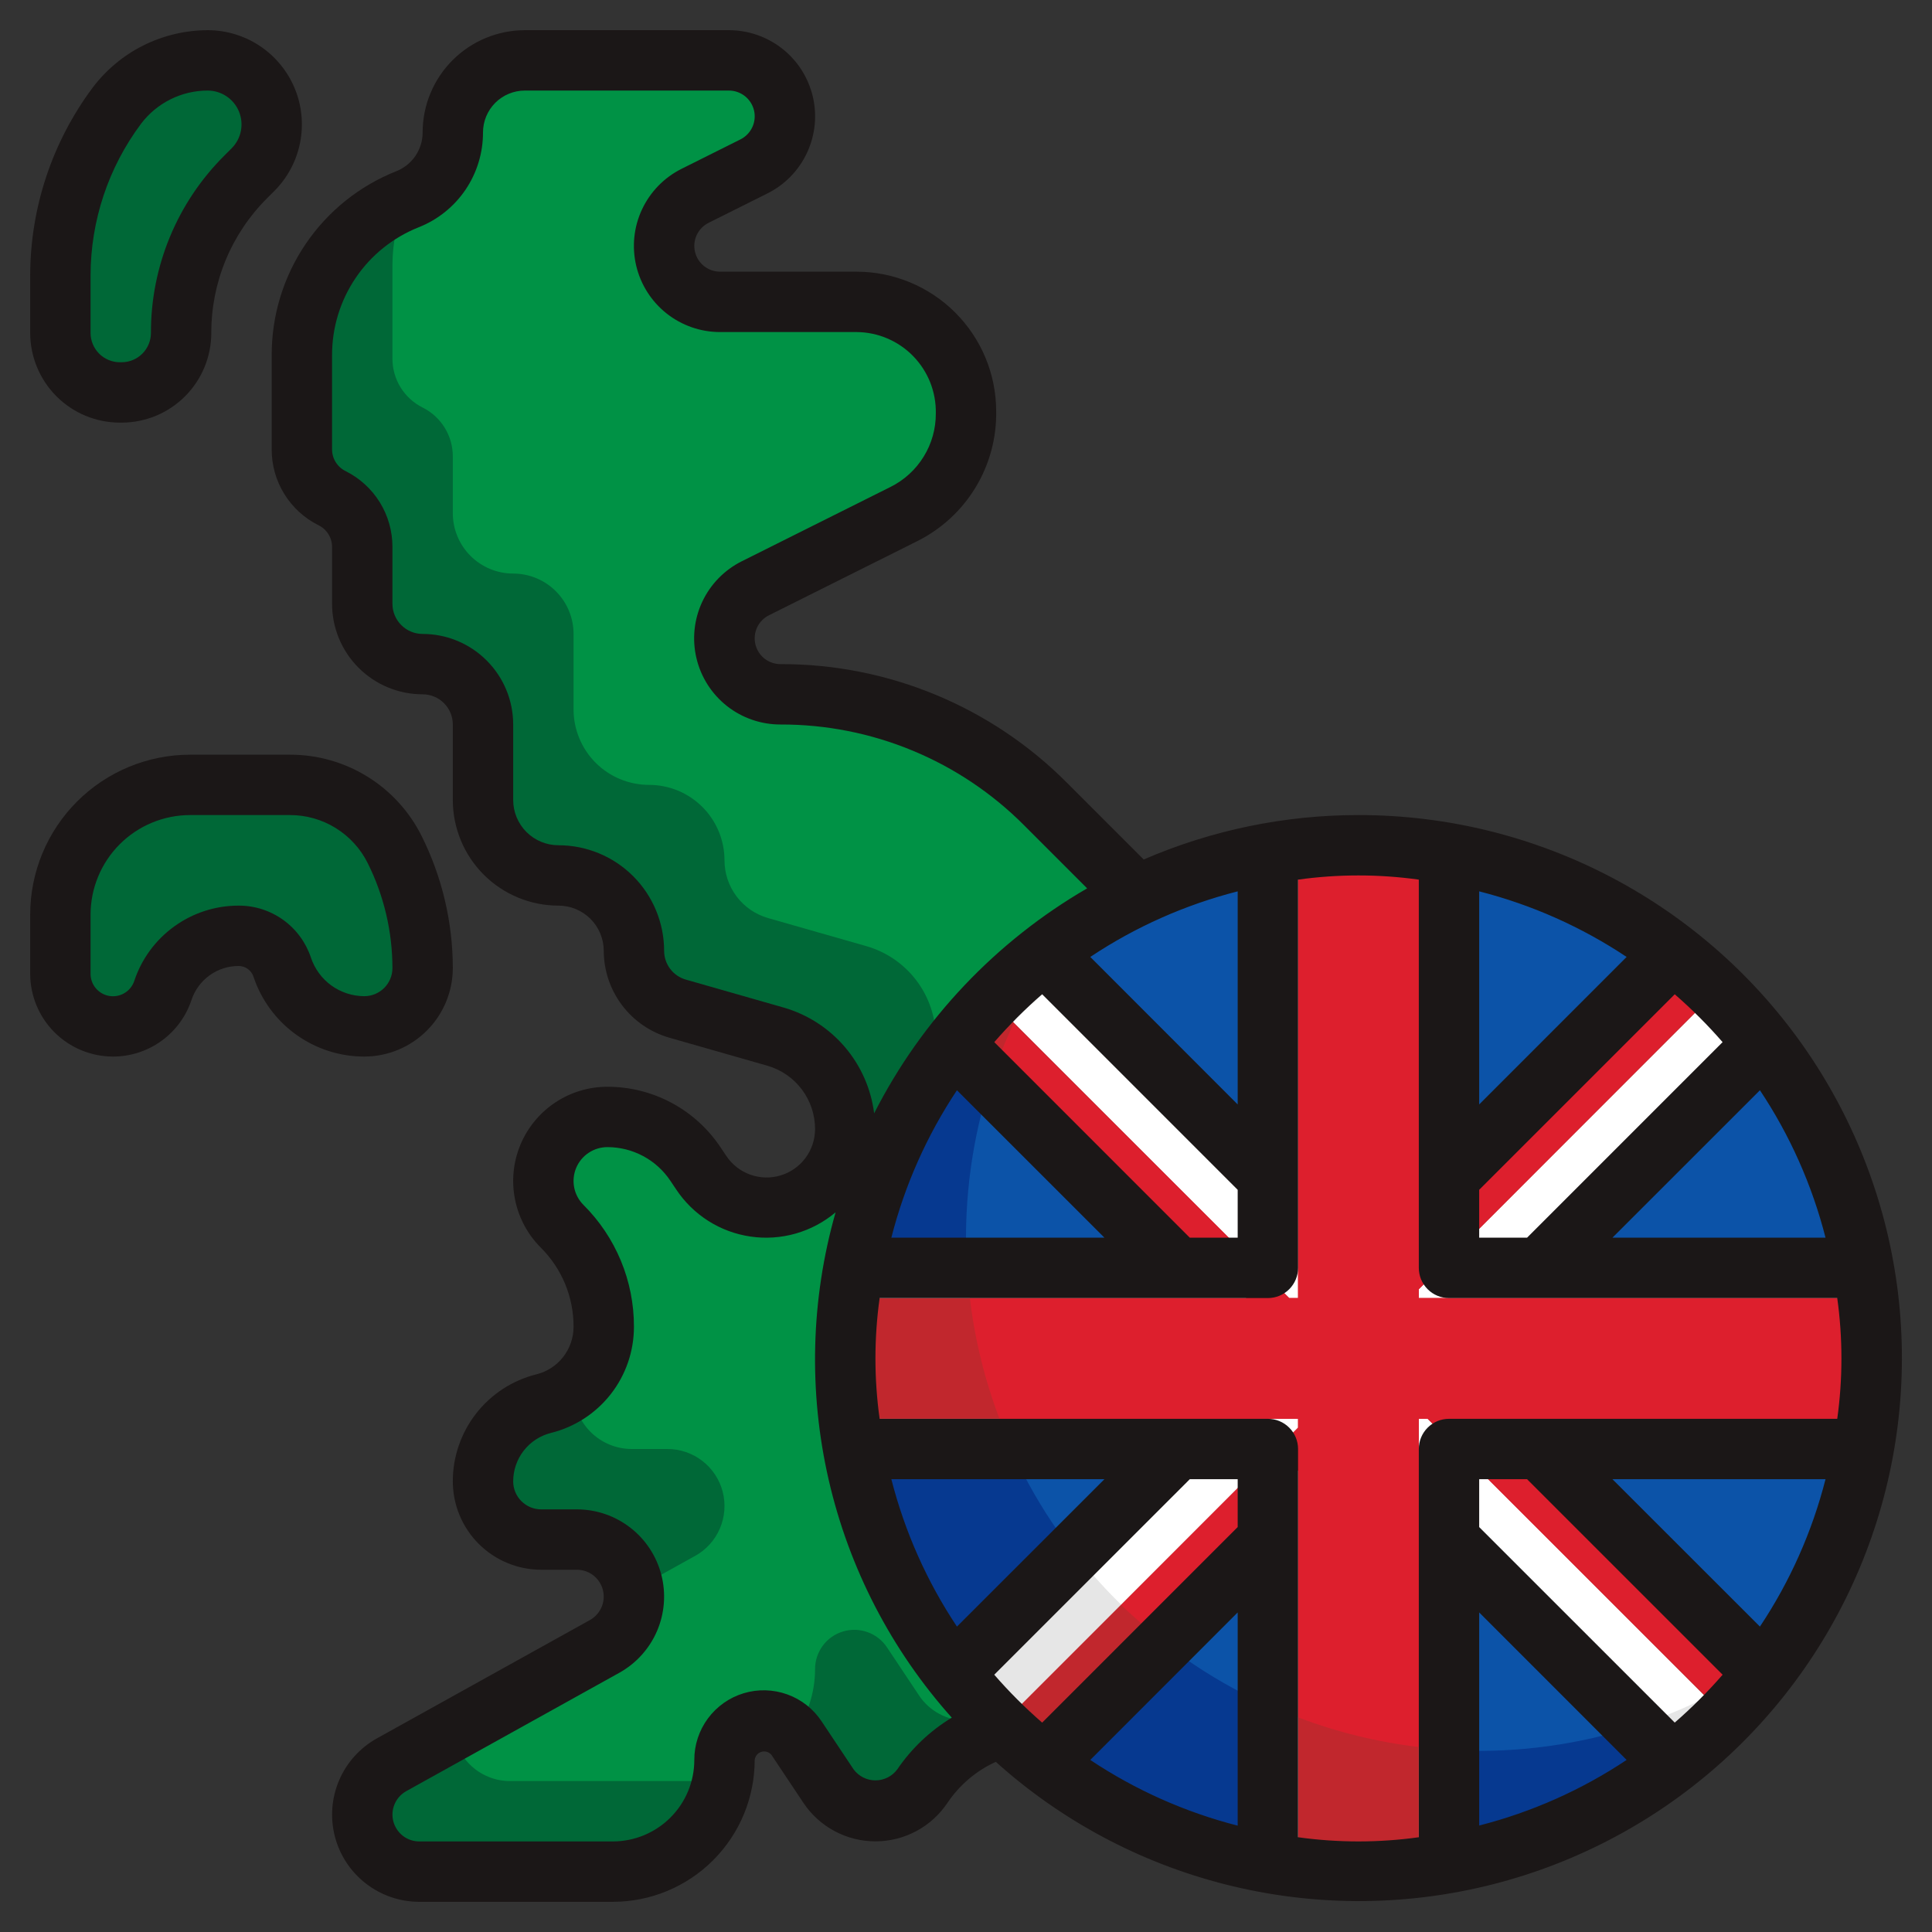 <svg width="64" height="64" viewBox="0 0 64 64" fill="none" xmlns="http://www.w3.org/2000/svg">
<rect x="0" y="0" width="64" height="64" fill="#333333" stroke="none"/>
<path d="M18.5 29C17.837 29 17.201 28.737 16.732 28.268C16.263 27.799 16 27.163 16 26.5V24C16 23.47 15.789 22.961 15.414 22.586C15.039 22.211 14.53 22 14 22C13.47 22 12.961 21.789 12.586 21.414C12.211 21.039 12 20.53 12 20V18.118C12 17.782 11.907 17.453 11.73 17.167C11.553 16.881 11.301 16.65 11 16.5C10.699 16.35 10.447 16.119 10.27 15.833C10.093 15.547 10 15.218 10 14.882V11.77C10 10.657 10.333 9.57 10.957 8.648C11.581 7.727 12.467 7.013 13.5 6.6C13.943 6.423 14.322 6.117 14.59 5.723C14.857 5.328 15 4.862 15 4.385C15 4.072 15.062 3.762 15.181 3.472C15.301 3.183 15.477 2.92 15.699 2.699C15.92 2.477 16.183 2.301 16.472 2.182C16.762 2.062 17.072 2 17.385 2H24.146C24.638 2 25.109 2.195 25.457 2.543C25.805 2.891 26 3.362 26 3.854C26 4.198 25.904 4.536 25.723 4.829C25.542 5.121 25.283 5.358 24.975 5.512L23.025 6.488C22.717 6.642 22.458 6.879 22.277 7.171C22.096 7.464 22 7.802 22 8.146C22 8.638 22.195 9.109 22.543 9.457C22.891 9.805 23.362 10 23.854 10H28.377C29.338 10 30.259 10.382 30.939 11.061C31.618 11.741 32 12.662 32 13.623V13.694C32.003 14.385 31.812 15.062 31.451 15.651C31.089 16.239 30.57 16.715 29.952 17.024L25.025 19.488C24.717 19.642 24.458 19.879 24.277 20.171C24.096 20.464 24 20.802 24 21.146C24 21.638 24.195 22.109 24.543 22.457C24.891 22.805 25.362 23 25.854 23C29.149 23 32.309 24.309 34.639 26.639L38.186 30.186C39.395 31.395 40.354 32.831 41.009 34.411C41.663 35.991 42 37.684 42 39.394C42 40.085 42.275 40.748 42.763 41.237C43.252 41.725 43.915 42 44.606 42C45.506 42.002 46.368 42.36 47.004 42.996C47.64 43.632 47.998 44.494 48 45.394C48 46.196 47.802 46.985 47.424 47.691C47.046 48.398 46.499 49 45.832 49.445C45.576 49.616 45.366 49.847 45.221 50.118C45.076 50.389 45 50.692 45 51C45 51.308 45.076 51.611 45.221 51.882C45.366 52.153 45.576 52.384 45.832 52.555L46.787 53.191C47.16 53.44 47.466 53.777 47.678 54.172C47.889 54.568 48 55.01 48 55.458C48 55.928 47.878 56.39 47.647 56.8C47.415 57.209 47.081 57.551 46.678 57.793L45.078 58.756C43.719 59.571 42.165 60.001 40.581 60C40.121 60 39.672 59.855 39.298 59.586C38.925 59.317 38.646 58.937 38.5 58.5C38.354 58.063 38.075 57.683 37.702 57.414C37.328 57.145 36.879 57 36.419 57H34.606C33.804 57 33.015 57.198 32.309 57.576C31.602 57.954 31 58.501 30.555 59.168C30.384 59.424 30.153 59.634 29.882 59.779C29.61 59.924 29.308 60 29 60C28.692 60 28.39 59.924 28.118 59.779C27.847 59.634 27.616 59.424 27.445 59.168L26.387 57.58C26.268 57.401 26.106 57.255 25.916 57.154C25.727 57.053 25.515 57 25.3 57C24.955 57 24.625 57.137 24.381 57.381C24.137 57.625 24 57.955 24 58.3C24 59.281 23.61 60.222 22.916 60.916C22.222 61.61 21.281 62 20.3 62H13.889C13.388 62 12.908 61.801 12.553 61.447C12.199 61.093 12 60.612 12 60.111C12 59.774 12.09 59.444 12.261 59.153C12.431 58.863 12.677 58.624 12.971 58.46L20.029 54.54C20.323 54.376 20.569 54.137 20.739 53.847C20.91 53.556 21 53.226 21 52.889C21 52.388 20.801 51.907 20.447 51.553C20.093 51.199 19.612 51 19.111 51H17.927C17.416 51 16.926 50.797 16.564 50.436C16.203 50.074 16 49.584 16 49.073C16.001 48.481 16.199 47.907 16.563 47.441C16.928 46.975 17.437 46.644 18.011 46.5C18.58 46.358 19.084 46.03 19.445 45.568C19.805 45.105 20.001 44.536 20 43.95C20 43.332 19.878 42.719 19.642 42.148C19.405 41.577 19.058 41.058 18.621 40.621C18.424 40.424 18.268 40.19 18.161 39.933C18.055 39.675 18 39.4 18 39.121C18 38.559 18.224 38.019 18.622 37.621C19.019 37.224 19.559 37 20.121 37C20.699 37 21.268 37.143 21.777 37.415C22.287 37.688 22.721 38.082 23.042 38.563L23.226 38.84C23.464 39.197 23.786 39.489 24.165 39.692C24.543 39.894 24.965 40 25.394 40C26.085 40 26.748 39.725 27.237 39.237C27.725 38.748 28 38.085 28 37.394C28 36.705 27.775 36.034 27.36 35.483C26.945 34.933 26.363 34.532 25.7 34.342L22.444 33.412C22.028 33.294 21.662 33.043 21.402 32.698C21.141 32.353 21 31.932 21 31.5C21 30.837 20.737 30.201 20.268 29.732C19.799 29.263 19.163 29 18.5 29Z" fill="#006837"/>
<path d="M46.787 53.191L45.832 52.555C45.576 52.384 45.366 52.153 45.221 51.882C45.076 51.611 45 51.308 45 51C45 50.692 45.076 50.389 45.221 50.118C45.366 49.847 45.576 49.616 45.832 49.445C46.499 49 47.046 48.398 47.424 47.691C47.802 46.985 48 46.196 48 45.394C47.998 44.494 47.64 43.632 47.004 42.996C46.368 42.36 45.506 42.002 44.606 42C43.915 42 43.252 41.725 42.763 41.237C42.275 40.748 42 40.085 42 39.394C42 37.684 41.663 35.991 41.009 34.411C40.354 32.831 39.395 31.395 38.186 30.186L34.639 26.639C32.309 24.309 29.149 23 25.854 23C25.436 23 25.031 22.859 24.704 22.6C24.377 22.34 24.146 21.978 24.05 21.572C23.954 21.166 23.998 20.739 24.175 20.36C24.352 19.982 24.652 19.675 25.025 19.488L27.034 18.488L29.952 17.029C30.438 16.785 30.863 16.438 31.199 16.01C31.534 15.583 31.771 15.087 31.893 14.558C31.962 14.275 31.998 13.985 32 13.694V13.623C32 12.662 31.618 11.741 30.939 11.061C30.259 10.382 29.338 10 28.377 10H23.854C23.436 10 23.031 9.859 22.704 9.6C22.377 9.34 22.146 8.978 22.05 8.572C21.954 8.166 21.998 7.739 22.175 7.36C22.352 6.982 22.652 6.675 23.025 6.488L24.975 5.512C24.996 5.502 25.012 5.484 25.033 5.473C25.393 5.276 25.678 4.964 25.842 4.588C26.006 4.211 26.039 3.79 25.938 3.392C25.836 2.994 25.605 2.641 25.28 2.389C24.956 2.137 24.557 2 24.146 2H17.385C17.072 2 16.762 2.062 16.472 2.182C16.183 2.301 15.92 2.477 15.699 2.699C15.477 2.92 15.301 3.183 15.181 3.472C15.062 3.762 15 4.072 15 4.385C15 4.432 14.982 4.475 14.979 4.522C14.956 4.973 14.804 5.408 14.542 5.776C14.28 6.144 13.919 6.43 13.5 6.6C13.481 6.608 13.463 6.62 13.443 6.628C13.155 7.305 13.004 8.034 13 8.77V11.882C13 12.218 13.093 12.547 13.27 12.833C13.447 13.119 13.699 13.35 14 13.5C14.301 13.65 14.553 13.881 14.73 14.167C14.907 14.453 15 14.782 15 15.118V17C15 17.53 15.211 18.039 15.586 18.414C15.961 18.789 16.47 19 17 19C17.53 19 18.039 19.211 18.414 19.586C18.789 19.961 19 20.47 19 21V23.5C19 24.163 19.263 24.799 19.732 25.268C20.201 25.737 20.837 26 21.5 26C21.828 26 22.153 26.065 22.457 26.19C22.76 26.316 23.036 26.5 23.268 26.732C23.5 26.964 23.684 27.24 23.81 27.543C23.935 27.847 24 28.172 24 28.5C24 28.932 24.141 29.352 24.401 29.697C24.661 30.042 25.027 30.293 25.442 30.412L28.698 31.342C29.361 31.532 29.944 31.932 30.36 32.483C30.775 33.033 31 33.704 31 34.394C31 35.085 30.725 35.748 30.237 36.237C29.748 36.725 29.085 37 28.394 37C28.249 36.995 28.105 36.977 27.963 36.946C27.986 37.094 27.998 37.244 28 37.394C28 37.953 27.821 38.498 27.488 38.947C27.154 39.397 26.686 39.727 26.15 39.889C25.615 40.051 25.042 40.037 24.515 39.848C23.989 39.659 23.537 39.306 23.227 38.84L23.042 38.563C22.708 38.095 22.271 37.711 21.765 37.439C21.258 37.168 20.695 37.018 20.121 37C19.701 37 19.291 37.124 18.942 37.357C18.593 37.59 18.322 37.922 18.161 38.309C18 38.697 17.958 39.123 18.04 39.535C18.122 39.946 18.324 40.324 18.621 40.621C19.058 41.058 19.405 41.577 19.642 42.148C19.878 42.719 20 43.332 20 43.95V44.012C19.991 44.396 19.897 44.773 19.725 45.117C19.553 45.46 19.308 45.762 19.007 46C19.007 46.026 19 46.051 19 46.077C19.001 46.587 19.204 47.077 19.566 47.437C19.927 47.797 20.417 48 20.927 48H22.111C22.529 48 22.936 48.139 23.267 48.395C23.598 48.651 23.835 49.01 23.94 49.415C24.045 49.82 24.012 50.248 23.847 50.633C23.683 51.018 23.395 51.337 23.029 51.54L20.979 52.678C20.99 52.748 20.997 52.818 21 52.889C21 53.226 20.91 53.556 20.739 53.847C20.569 54.137 20.323 54.376 20.029 54.54L15.021 57.322C15.071 57.782 15.29 58.208 15.634 58.518C15.979 58.827 16.426 58.999 16.889 59H23.3C23.512 58.997 23.724 58.976 23.933 58.936C23.974 58.726 23.996 58.514 24 58.3C23.998 58.033 24.079 57.772 24.231 57.553C24.383 57.334 24.599 57.167 24.85 57.076C25.101 56.984 25.373 56.972 25.631 57.042C25.889 57.111 26.118 57.259 26.289 57.464C26.749 56.836 26.998 56.078 27 55.3C26.998 55.019 27.087 54.745 27.253 54.519C27.419 54.293 27.654 54.127 27.923 54.046C28.192 53.964 28.48 53.972 28.743 54.068C29.007 54.164 29.233 54.342 29.387 54.577L30.445 56.165C30.616 56.421 30.847 56.631 31.118 56.776C31.389 56.921 31.692 56.997 32 56.997C32.308 56.997 32.611 56.921 32.882 56.776C33.153 56.631 33.384 56.421 33.555 56.165C34 55.499 34.603 54.953 35.309 54.575C36.016 54.197 36.805 54 37.606 54H39.419C39.879 54 40.328 54.145 40.702 54.414C41.075 54.683 41.354 55.063 41.5 55.5C41.646 55.937 41.925 56.317 42.298 56.586C42.672 56.855 43.121 57 43.581 57C45.117 56.998 46.625 56.589 47.953 55.817C47.977 55.699 47.992 55.579 48 55.458C48 55.01 47.889 54.568 47.678 54.172C47.466 53.777 47.16 53.44 46.787 53.191Z" fill="#009245"/>
<path d="M45 62C54.389 62 62 54.389 62 45C62 35.611 54.389 28 45 28C35.611 28 28 35.611 28 45C28 54.389 35.611 62 45 62Z" fill="#063990"/>
<path d="M45 28C41.47 27.998 38.027 29.102 35.156 31.156C32.823 34.427 31.725 38.42 32.058 42.424C32.391 46.428 34.133 50.185 36.974 53.026C39.815 55.867 43.572 57.609 47.576 57.942C51.58 58.275 55.573 57.177 58.844 54.844C60.656 52.303 61.733 49.312 61.956 46.199C62.18 43.087 61.541 39.972 60.111 37.199C58.681 34.425 56.514 32.099 53.848 30.476C51.182 28.854 48.121 27.997 45 28Z" fill="#0C53A8"/>
<path d="M62 45C61.995 43.994 61.902 42.99 61.72 42H51L58.416 34.584C57.544 33.463 56.537 32.456 55.416 31.584L48 39V28.28C46.017 27.907 43.983 27.907 42 28.28V39L34.584 31.584C33.463 32.456 32.456 33.463 31.584 34.584L39 42H28.28C27.907 43.983 27.907 46.017 28.28 48H39L31.584 55.416C32.456 56.537 33.463 57.544 34.584 58.416L42 51V61.72C43.983 62.093 46.017 62.093 48 61.72V51L55.416 58.416C56.537 57.544 57.544 56.537 58.416 55.416L51 48H61.72C61.902 47.01 61.995 46.006 62 45Z" fill="#E6E6E6"/>
<path d="M58.416 34.584C57.544 33.463 56.537 32.456 55.416 31.584L48 39V28.28C46.017 27.909 43.983 27.909 42 28.28V39L34.76 31.76C33.935 33.019 33.281 34.383 32.815 35.815L39 42H32.05C32.167 44.073 32.666 46.107 33.52 48H39L35.584 51.416C36.456 52.537 37.463 53.544 38.584 54.416L42 51V56.48C43.893 57.334 45.927 57.833 48 57.95V51L54.185 57.185C55.617 56.719 56.981 56.065 58.24 55.24L51 48H61.724C62.095 46.017 62.095 43.983 61.724 42H51L58.416 34.584Z" fill="white"/>
<path d="M47 42.707L56.867 32.84C56.627 32.608 56.38 32.384 56.127 32.166L47 41.293V28.128C45.672 27.957 44.328 27.957 43 28.128V43H42.707L32.84 33.133C32.607 33.372 32.385 33.621 32.166 33.873L41.293 43H28.128C27.957 44.328 27.957 45.672 28.128 47H43V47.293L33.133 57.16C33.372 57.393 33.621 57.615 33.873 57.834L43 48.707V61.872C44.328 62.043 45.672 62.043 47 61.872V47H47.293L57.16 56.867C57.393 56.628 57.615 56.379 57.834 56.127L48.707 47H61.872C62.043 45.672 62.043 44.328 61.872 43H47V42.707Z" fill="#C1272D"/>
<path d="M3.743 34C4.109 34.001 4.467 33.886 4.764 33.672C5.062 33.458 5.284 33.156 5.4 32.808C5.575 32.282 5.912 31.824 6.362 31.5C6.811 31.175 7.351 31.001 7.906 31C8.225 31 8.535 31.1 8.794 31.287C9.052 31.473 9.245 31.736 9.346 32.038C9.536 32.609 9.902 33.106 10.39 33.458C10.879 33.811 11.466 34 12.068 34C12.58 34 13.072 33.797 13.434 33.434C13.796 33.072 14 32.58 14 32.068C14 30.708 13.683 29.367 13.075 28.15C12.752 27.505 12.256 26.962 11.643 26.582C11.029 26.202 10.322 26.001 9.6 26H6.3C5.45 26 4.62 26.252 3.913 26.723C3.324 27.116 2.842 27.648 2.508 28.272C2.175 28.896 2 29.592 2 30.3V32.254C2 32.483 2.045 32.71 2.132 32.922C2.22 33.133 2.348 33.326 2.51 33.488C2.672 33.65 2.864 33.779 3.075 33.867C3.287 33.955 3.514 34 3.743 34ZM3.97 13H4.03C4.552 13 5.054 12.792 5.423 12.423C5.792 12.054 6 11.553 6 11.03C6 9.09 6.771 7.23 8.142 5.858L8.379 5.621C8.576 5.424 8.732 5.19 8.839 4.933C8.945 4.675 9 4.4 9 4.121C9 3.559 8.776 3.019 8.378 2.622C7.981 2.224 7.441 2 6.879 2C6.296 2 5.721 2.135 5.199 2.395C4.677 2.656 4.223 3.034 3.873 3.5C2.657 5.121 1.999 7.094 2 9.121V11.03C2 11.553 2.208 12.054 2.577 12.423C2.946 12.792 3.448 13 3.97 13Z" fill="#006837"/>
<path d="M47 42.707L56.852 32.825C56.612 32.593 56.363 32.371 56.111 32.152L47 41.293V28.128C46.337 28.046 45.669 28.004 45 28C44.331 28.004 43.663 28.048 43 28.131V43H42.707L33.576 33.9C33.426 34.225 33.284 34.554 33.153 34.89L41.293 43H32.128C32.29 44.368 32.62 45.712 33.11 47H43V47.293L37.142 53.169C37.381 53.402 37.63 53.623 37.882 53.842L43 48.707V56.89C44.288 57.38 45.632 57.71 47 57.872V47H47.293L56.542 56.221C56.854 56.066 57.158 55.896 57.458 55.721L48.707 47H61.869C61.952 46.337 61.996 45.669 62 45C61.996 44.331 61.954 43.664 61.872 43H47V42.707Z" fill="#DD1F2D"/>
<path d="M3.744 35C4.319 35 4.88 34.819 5.347 34.482C5.814 34.145 6.163 33.67 6.344 33.124C6.453 32.796 6.663 32.511 6.943 32.309C7.224 32.107 7.56 31.999 7.906 32C8.015 32 8.121 32.034 8.209 32.098C8.297 32.161 8.363 32.251 8.397 32.354C8.653 33.125 9.146 33.795 9.805 34.27C10.464 34.745 11.256 35.001 12.068 35C12.845 34.999 13.591 34.69 14.14 34.14C14.69 33.591 14.999 32.845 15 32.068C14.999 30.552 14.646 29.057 13.97 27.7C13.566 26.887 12.943 26.203 12.17 25.726C11.398 25.249 10.508 24.997 9.6 25H6.3C4.894 25 3.546 25.558 2.552 26.552C1.558 27.546 1 28.894 1 30.3V32.254C1 32.982 1.289 33.68 1.804 34.195C2.318 34.71 3.016 34.999 3.744 35ZM3 30.3C3 29.425 3.348 28.585 3.967 27.966C4.585 27.348 5.425 27 6.3 27H9.6C10.137 26.998 10.664 27.147 11.121 27.43C11.578 27.713 11.947 28.118 12.185 28.6C12.721 29.678 12.999 30.865 13 32.068C13 32.315 12.902 32.552 12.727 32.727C12.552 32.901 12.315 33 12.068 33C11.677 32.999 11.295 32.875 10.978 32.646C10.661 32.417 10.424 32.093 10.3 31.722C10.133 31.22 9.812 30.782 9.382 30.473C8.952 30.164 8.436 29.998 7.906 30C7.141 29.999 6.395 30.239 5.775 30.687C5.154 31.134 4.69 31.765 4.449 32.491C4.394 32.659 4.281 32.802 4.129 32.894C3.978 32.986 3.799 33.021 3.625 32.993C3.45 32.965 3.291 32.875 3.176 32.74C3.062 32.605 2.999 32.434 3 32.257V30.3ZM3.97 14H4.03C4.818 13.999 5.573 13.686 6.129 13.129C6.686 12.572 6.999 11.816 7 11.029C6.998 10.199 7.16 9.378 7.478 8.611C7.795 7.845 8.262 7.149 8.85 6.564L9.086 6.328C9.523 5.892 9.82 5.335 9.94 4.73C10.061 4.125 9.999 3.497 9.763 2.927C9.526 2.356 9.126 1.869 8.613 1.526C8.1 1.183 7.496 1 6.879 1C6.141 1.002 5.413 1.174 4.753 1.503C4.092 1.833 3.517 2.311 3.072 2.9C1.731 4.697 1.004 6.879 1 9.121V11.029C1.001 11.816 1.314 12.572 1.871 13.129C2.427 13.686 3.182 13.999 3.97 14ZM3 9.121C3.003 7.311 3.589 5.55 4.672 4.1C4.93 3.759 5.263 3.482 5.646 3.291C6.029 3.1 6.451 3 6.879 3C7.101 3 7.318 3.066 7.502 3.189C7.687 3.312 7.83 3.487 7.915 3.692C8 3.897 8.022 4.122 7.979 4.34C7.936 4.557 7.829 4.757 7.672 4.914L7.436 5.15C6.661 5.92 6.047 6.836 5.629 7.845C5.211 8.855 4.997 9.937 5 11.029C5 11.286 4.897 11.533 4.716 11.715C4.534 11.897 4.287 11.999 4.03 12H3.97C3.713 11.999 3.466 11.897 3.284 11.715C3.103 11.533 3 11.286 3 11.029V9.121Z" fill="#1B1717"/>
<path d="M45 27C42.553 26.999 40.132 27.5 37.886 28.472L35.346 25.932C34.103 24.681 32.623 23.69 30.994 23.015C29.365 22.34 27.618 21.995 25.854 22C25.662 22 25.475 21.935 25.324 21.816C25.173 21.696 25.067 21.529 25.023 21.342C24.978 21.155 24.999 20.958 25.08 20.784C25.162 20.61 25.3 20.468 25.472 20.382L30.4 17.919C31.194 17.519 31.859 16.904 32.319 16.143C32.779 15.383 33.015 14.508 33 13.619C32.998 12.394 32.51 11.22 31.643 10.354C30.776 9.488 29.602 9.001 28.377 9H23.854C23.662 9 23.475 8.935 23.324 8.816C23.173 8.696 23.067 8.53 23.023 8.342C22.978 8.155 22.999 7.958 23.08 7.784C23.162 7.61 23.3 7.468 23.472 7.382L25.423 6.407C25.998 6.12 26.46 5.646 26.732 5.064C27.005 4.481 27.073 3.824 26.925 3.198C26.777 2.572 26.422 2.015 25.918 1.616C25.413 1.217 24.789 1 24.146 1H17.385C16.488 1.001 15.627 1.358 14.993 1.993C14.358 2.627 14.001 3.488 14 4.385C14.001 4.662 13.918 4.933 13.763 5.162C13.607 5.392 13.387 5.569 13.129 5.671C11.908 6.155 10.861 6.996 10.124 8.084C9.387 9.172 8.996 10.456 9 11.77V14.882C8.998 15.405 9.142 15.918 9.417 16.363C9.691 16.808 10.085 17.167 10.553 17.4C10.688 17.466 10.801 17.569 10.88 17.697C10.96 17.825 11.001 17.973 11 18.123V20C11 20.796 11.316 21.559 11.879 22.121C12.441 22.684 13.204 23 14 23C14.265 23 14.52 23.105 14.707 23.293C14.895 23.48 15 23.735 15 24V26.5C15 27.428 15.369 28.319 16.025 28.975C16.681 29.631 17.572 30 18.5 30C18.898 30 19.279 30.158 19.561 30.439C19.842 30.721 20 31.102 20 31.5C20.002 32.149 20.214 32.78 20.605 33.298C20.996 33.816 21.544 34.194 22.168 34.374L25.423 35.304C25.878 35.435 26.277 35.711 26.562 36.089C26.846 36.467 27 36.927 27 37.4C27 37.745 26.889 38.081 26.684 38.357C26.479 38.634 26.189 38.838 25.859 38.937C25.529 39.037 25.176 39.028 24.851 38.911C24.527 38.794 24.249 38.576 24.058 38.289L23.874 38.014C23.463 37.395 22.906 36.886 22.251 36.535C21.596 36.183 20.864 36 20.121 36C19.504 36 18.9 36.183 18.387 36.526C17.874 36.869 17.474 37.356 17.237 37.927C17.001 38.497 16.939 39.124 17.06 39.73C17.18 40.335 17.477 40.892 17.914 41.328C18.259 41.672 18.533 42.08 18.72 42.53C18.906 42.98 19.001 43.463 19 43.95C19 44.313 18.879 44.665 18.656 44.951C18.433 45.237 18.12 45.44 17.768 45.527C16.977 45.724 16.275 46.181 15.773 46.823C15.272 47.466 14.999 48.258 15 49.073C15.001 49.849 15.309 50.593 15.858 51.142C16.407 51.691 17.151 51.999 17.927 52H19.111C19.308 52 19.499 52.066 19.655 52.186C19.81 52.307 19.921 52.476 19.971 52.666C20.02 52.857 20.005 53.059 19.927 53.239C19.849 53.42 19.714 53.57 19.542 53.666L12.486 57.586C11.927 57.897 11.486 58.385 11.235 58.973C10.982 59.561 10.933 60.216 11.093 60.836C11.254 61.455 11.615 62.004 12.121 62.395C12.627 62.787 13.249 63 13.889 63H20.3C21.547 63 22.742 62.505 23.623 61.623C24.505 60.742 25 59.547 25 58.3C25.007 58.239 25.031 58.18 25.071 58.133C25.11 58.085 25.163 58.05 25.222 58.032C25.281 58.014 25.344 58.014 25.404 58.032C25.463 58.05 25.515 58.084 25.555 58.132L26.613 59.72C26.875 60.113 27.23 60.435 27.646 60.658C28.063 60.881 28.528 60.997 29 60.997C29.472 60.997 29.937 60.881 30.354 60.658C30.77 60.435 31.125 60.113 31.387 59.72C31.785 59.129 32.339 58.659 32.987 58.363C35.157 60.315 37.769 61.709 40.599 62.425C43.428 63.142 46.389 63.159 49.226 62.476C52.063 61.793 54.692 60.43 56.885 58.504C59.078 56.578 60.769 54.148 61.813 51.422C62.857 48.697 63.222 45.758 62.877 42.86C62.532 39.962 61.486 37.192 59.832 34.788C58.177 32.384 55.962 30.419 53.378 29.062C50.794 27.705 47.919 26.997 45 27ZM57.063 34.522L50.586 41H49V39.414L55.478 32.937C56.043 33.428 56.572 33.957 57.063 34.522ZM58.3 36.116C59.295 37.61 60.029 39.261 60.473 41H53.414L58.3 36.116ZM49 29.527C50.739 29.971 52.39 30.705 53.884 31.7L49 36.586V29.527ZM29.527 49H36.586L31.7 53.883C30.705 52.39 29.971 50.739 29.527 49ZM31.7 36.116L36.586 41H29.527C29.971 39.261 30.706 37.61 31.7 36.116ZM39.414 41L32.937 34.522C33.428 33.957 33.958 33.427 34.523 32.936L41 39.414V41H39.414ZM41 36.586L36.117 31.7C37.61 30.705 39.261 29.971 41 29.527V36.586ZM25.972 33.38L22.717 32.45C22.511 32.391 22.329 32.266 22.2 32.094C22.071 31.923 22.001 31.715 22 31.5C22 30.572 21.631 29.681 20.975 29.025C20.319 28.369 19.428 28 18.5 28C18.102 28 17.721 27.842 17.439 27.561C17.158 27.279 17 26.898 17 26.5V24C17 23.204 16.684 22.441 16.121 21.879C15.559 21.316 14.796 21 14 21C13.735 21 13.48 20.895 13.293 20.707C13.105 20.52 13 20.265 13 20V18.118C13.001 17.596 12.856 17.084 12.582 16.64C12.307 16.196 11.914 15.838 11.447 15.605C11.312 15.539 11.199 15.436 11.12 15.308C11.04 15.18 10.999 15.032 11 14.882V11.77C10.997 10.856 11.27 9.963 11.782 9.206C12.294 8.449 13.023 7.865 13.872 7.528C14.502 7.279 15.041 6.845 15.421 6.285C15.8 5.724 16.002 5.062 16 4.385C16.001 4.018 16.147 3.666 16.406 3.406C16.666 3.147 17.018 3.001 17.385 3H24.146C24.338 3 24.525 3.065 24.676 3.184C24.827 3.304 24.933 3.47 24.978 3.658C25.022 3.845 25.002 4.042 24.92 4.216C24.838 4.39 24.7 4.532 24.528 4.618L22.577 5.593C22.002 5.88 21.541 6.354 21.268 6.936C20.995 7.519 20.927 8.176 21.075 8.802C21.223 9.428 21.578 9.985 22.082 10.384C22.587 10.783 23.211 11 23.854 11H28.377C28.727 11.002 29.073 11.074 29.394 11.211C29.716 11.349 30.008 11.548 30.252 11.799C30.495 12.05 30.687 12.346 30.816 12.671C30.944 12.997 31.007 13.344 31 13.694C31.003 14.2 30.864 14.696 30.598 15.127C30.333 15.557 29.953 15.905 29.5 16.13L24.572 18.593C23.996 18.881 23.535 19.354 23.262 19.937C22.99 20.52 22.922 21.178 23.071 21.804C23.219 22.431 23.575 22.988 24.08 23.387C24.585 23.785 25.21 24.001 25.854 24C27.355 23.996 28.842 24.289 30.228 24.864C31.615 25.438 32.874 26.282 33.932 27.346L36.013 29.428C32.992 31.18 30.541 33.767 28.957 36.88C28.855 36.069 28.518 35.306 27.988 34.684C27.457 34.062 26.757 33.609 25.972 33.38ZM29.723 58.613C29.639 58.726 29.53 58.818 29.405 58.881C29.279 58.944 29.141 58.977 29 58.977C28.86 58.977 28.721 58.944 28.595 58.881C28.47 58.818 28.361 58.726 28.277 58.613L27.219 57.025C26.946 56.612 26.547 56.298 26.082 56.13C25.616 55.962 25.109 55.948 24.635 56.091C24.161 56.234 23.746 56.527 23.451 56.925C23.157 57.323 22.998 57.805 23 58.3C23 59.016 22.716 59.703 22.209 60.209C21.703 60.715 21.016 61 20.3 61H13.889C13.692 61 13.501 60.934 13.345 60.814C13.19 60.693 13.079 60.524 13.029 60.334C12.98 60.143 12.995 59.941 13.073 59.761C13.15 59.58 13.286 59.43 13.458 59.334L20.514 55.414C21.073 55.103 21.514 54.615 21.766 54.027C22.018 53.439 22.067 52.784 21.907 52.164C21.746 51.545 21.385 50.996 20.879 50.605C20.373 50.213 19.751 50 19.111 50H17.927C17.681 50 17.446 49.902 17.272 49.728C17.098 49.554 17 49.319 17 49.073C17 48.704 17.123 48.345 17.35 48.054C17.577 47.763 17.895 47.556 18.253 47.467C19.038 47.272 19.735 46.82 20.233 46.182C20.731 45.545 21.001 44.759 21 43.95C21.002 43.2 20.855 42.457 20.568 41.765C20.281 41.072 19.86 40.443 19.328 39.914C19.171 39.757 19.064 39.557 19.021 39.34C18.978 39.122 19 38.897 19.085 38.692C19.17 38.487 19.313 38.312 19.498 38.189C19.682 38.066 19.899 38 20.121 38C20.535 38 20.942 38.102 21.306 38.297C21.671 38.492 21.981 38.775 22.21 39.119L22.395 39.395C22.673 39.816 23.037 40.173 23.463 40.444C23.888 40.714 24.367 40.891 24.866 40.963C25.365 41.036 25.874 41.001 26.359 40.863C26.844 40.724 27.294 40.485 27.68 40.16C26.857 43.048 26.779 46.098 27.452 49.025C28.125 51.952 29.527 54.661 31.529 56.9C30.811 57.335 30.195 57.919 29.723 58.613ZM32.936 55.477L39.414 49H41V50.586L34.523 57.064C33.958 56.573 33.427 56.042 32.936 55.477ZM41 60.477C39.261 60.032 37.61 59.296 36.117 58.3L41 53.414V60.477ZM43 60.865V48C43 47.735 42.895 47.48 42.707 47.293C42.52 47.105 42.265 47 42 47H29.139C28.954 45.673 28.954 44.327 29.139 43H42C42.265 43 42.52 42.895 42.707 42.707C42.895 42.52 43 42.265 43 42V29.139C44.327 28.954 45.673 28.954 47 29.139V42C47 42.265 47.105 42.52 47.293 42.707C47.48 42.895 47.735 43 48 43H60.861C61.046 44.327 61.046 45.673 60.861 47H48C47.735 47 47.48 47.105 47.293 47.293C47.105 47.48 47 47.735 47 48V60.861C45.673 61.046 44.327 61.046 43 60.861V60.865ZM60.473 49C60.029 50.739 59.295 52.39 58.3 53.883L53.414 49H60.473ZM49 53.414L53.884 58.3C52.39 59.295 50.739 60.029 49 60.473V53.414ZM55.478 57.063L49 50.586V49H50.586L57.064 55.477C56.573 56.042 56.043 56.572 55.478 57.063Z" fill="#1B1717"/>
</svg>
